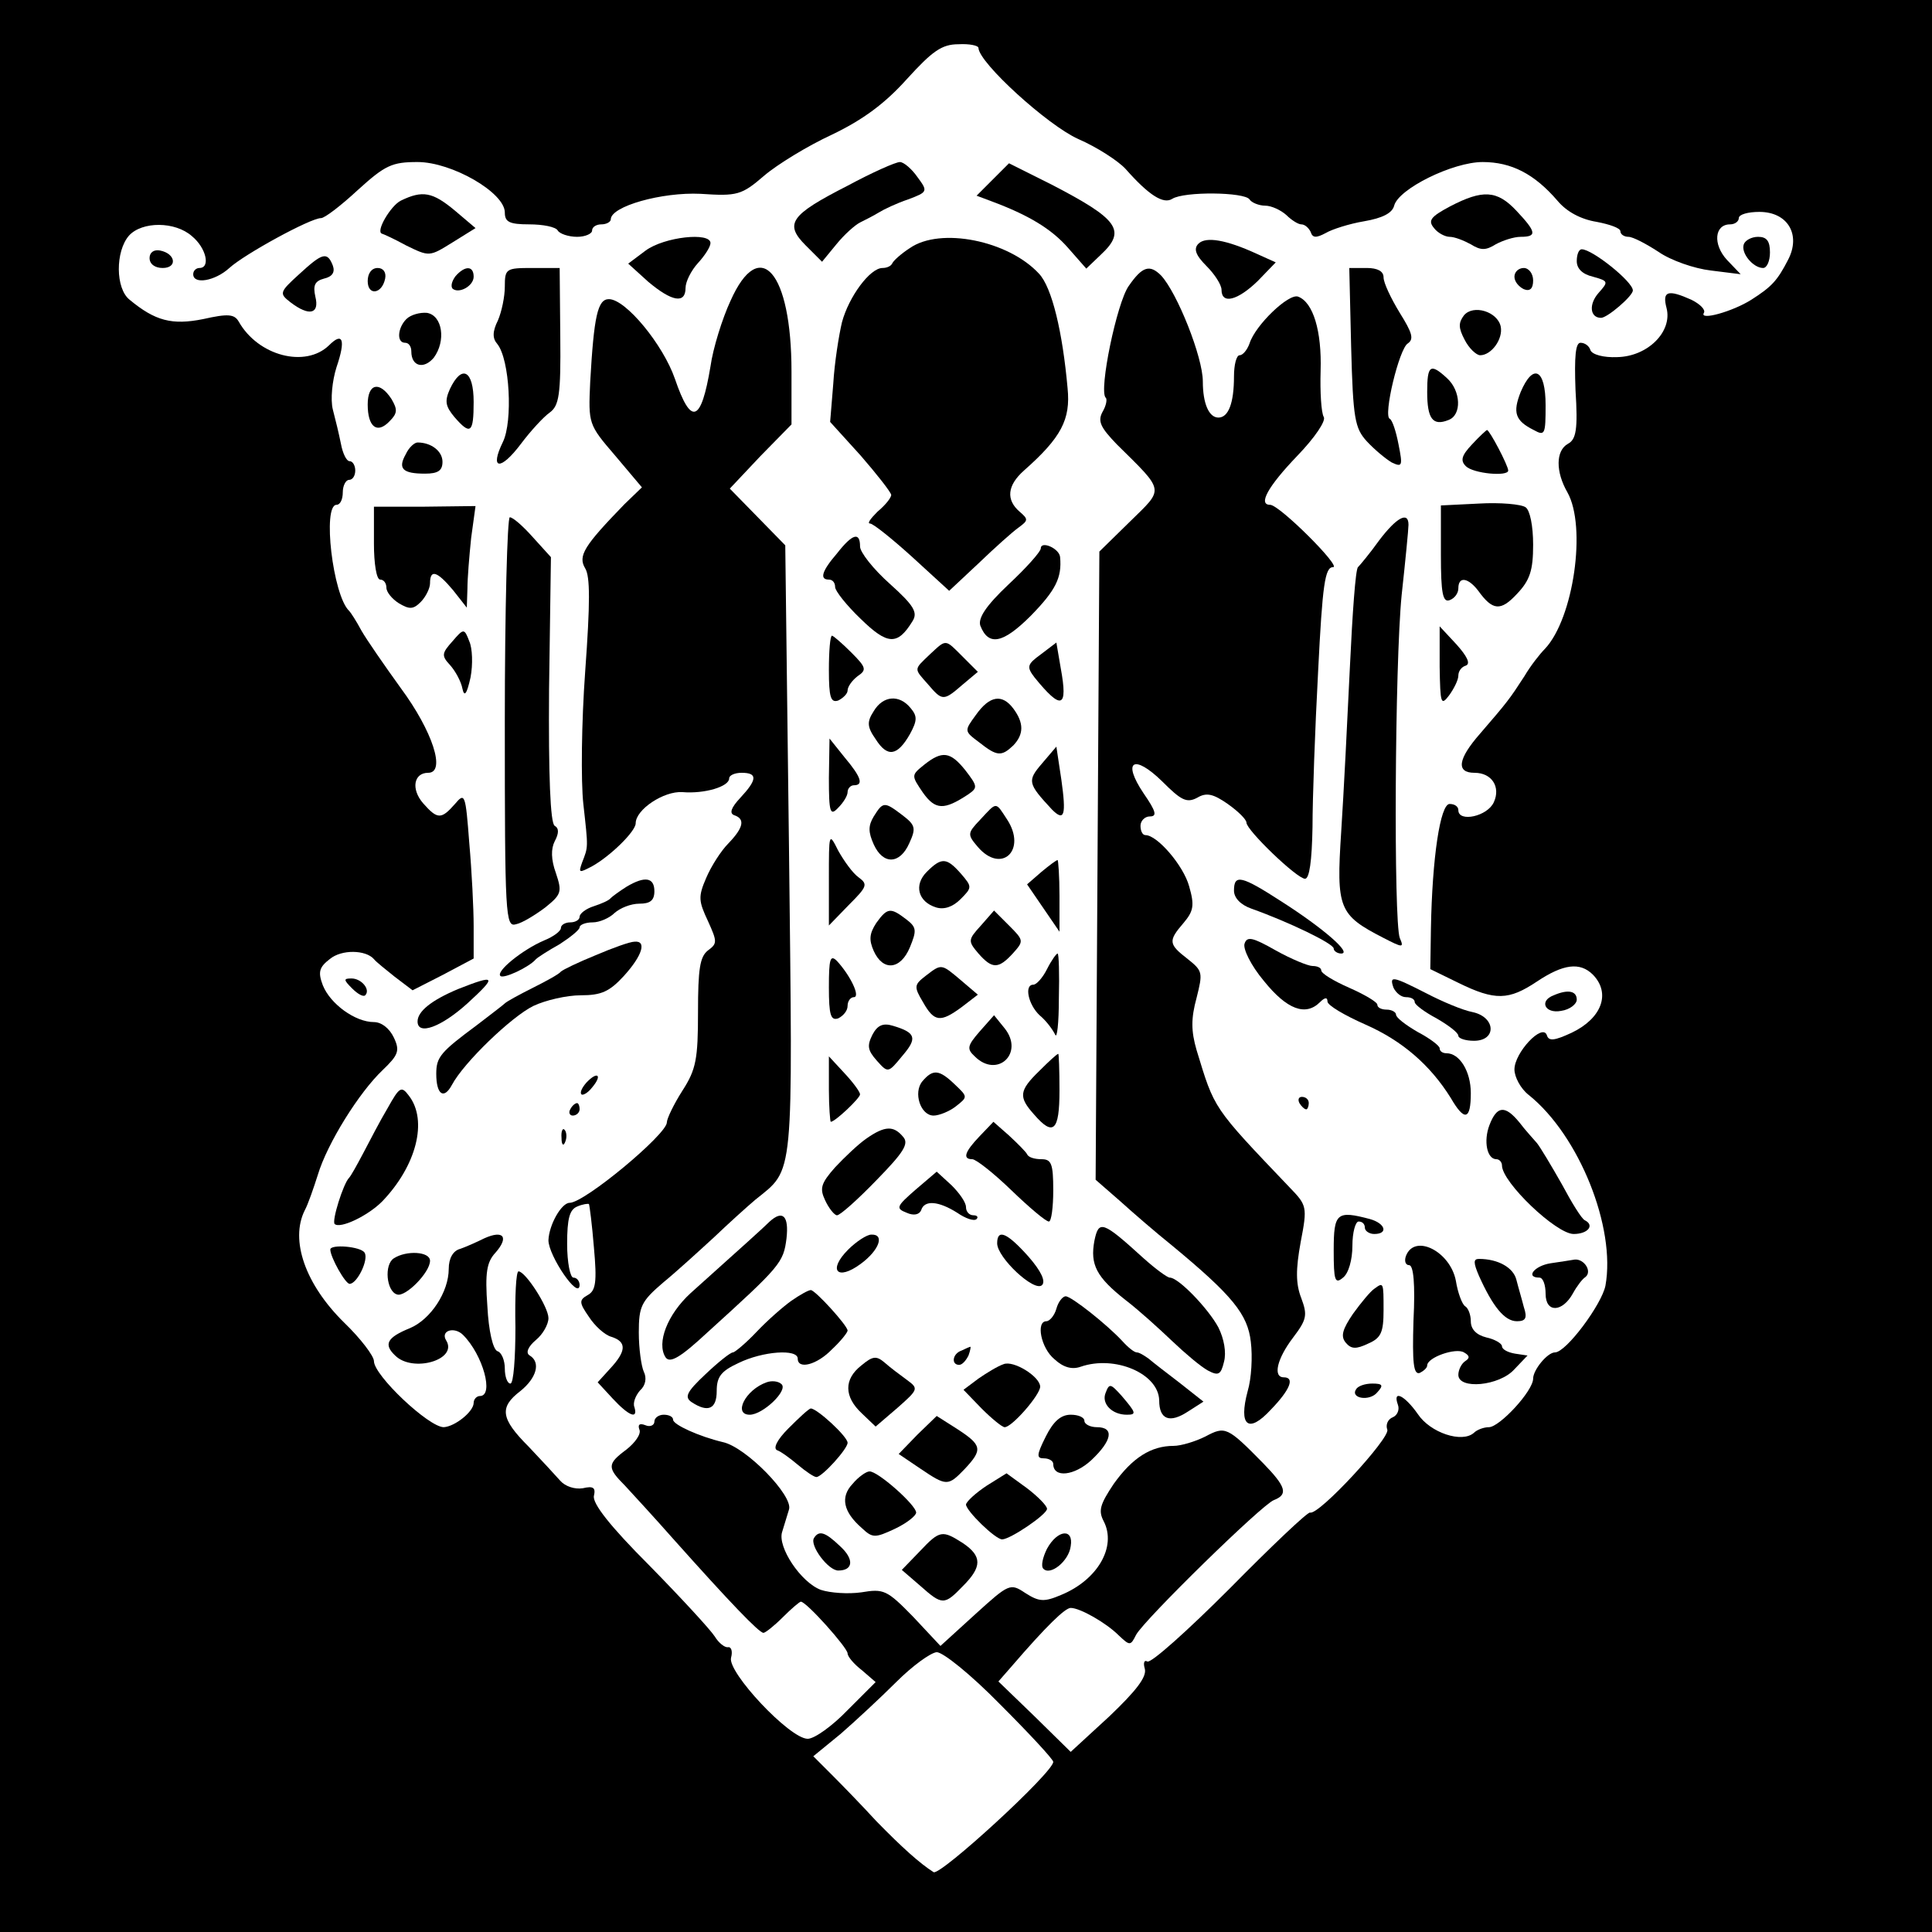<?xml version="1.0" standalone="no"?>
<!DOCTYPE svg PUBLIC "-//W3C//DTD SVG 20010904//EN"
 "http://www.w3.org/TR/2001/REC-SVG-20010904/DTD/svg10.dtd">
<svg version="1.0" xmlns="http://www.w3.org/2000/svg"
 width="310pt" height="310pt" viewBox="0 0 310 310"
 preserveAspectRatio="xMidYMid meet">
<g transform="translate(0,310) scale(0.1,-0.1)"
fill="#000000" stroke="none">
<path d="M0 1550 l0 -1550 1550 0 1550 0 0 1550 0 1550 -1550 0 -1550 0 0
-1550z m1570 1473 c1 -24 111 -124 160 -146 30 -13 64 -35 76 -48 38 -43 61
-57 75 -48 19 12 116 11 124 -1 3 -5 15 -10 25 -10 10 0 25 -7 34 -15 8 -8 19
-15 24 -15 6 0 12 -6 15 -12 3 -10 9 -10 24 -2 10 6 38 15 62 19 29 5 45 13
48 25 7 27 94 70 142 70 46 0 83 -19 120 -62 15 -18 38 -30 63 -34 21 -4 38
-10 38 -15 0 -5 6 -9 13 -9 7 0 28 -11 48 -24 20 -14 58 -27 84 -30 l48 -6
-22 23 c-23 25 -20 57 5 57 8 0 14 5 14 10 0 6 15 10 33 10 46 0 67 -37 46
-77 -17 -33 -26 -43 -59 -64 -30 -19 -84 -34 -76 -21 3 5 -6 14 -20 21 -38 17
-47 14 -40 -13 10 -38 -30 -78 -79 -79 -22 -1 -40 4 -43 11 -2 7 -9 12 -16 12
-8 0 -10 -22 -8 -76 4 -63 1 -79 -12 -86 -20 -11 -20 -45 -1 -78 31 -55 10
-202 -36 -251 -8 -8 -23 -27 -33 -44 -24 -37 -27 -41 -71 -92 -36 -41 -39 -63
-9 -63 28 0 42 -23 31 -47 -10 -23 -57 -33 -57 -13 0 6 -6 10 -14 10 -15 0
-28 -86 -30 -200 l-1 -65 45 -22 c59 -29 81 -28 126 2 42 28 69 32 90 11 29
-30 14 -70 -34 -93 -28 -13 -37 -14 -40 -4 -7 20 -52 -28 -52 -55 0 -12 10
-31 23 -41 81 -65 140 -213 123 -306 -6 -30 -63 -107 -81 -107 -12 0 -35 -28
-35 -42 0 -20 -54 -78 -71 -78 -8 0 -19 -4 -24 -9 -19 -17 -70 0 -90 30 -21
30 -41 40 -32 15 3 -8 -1 -17 -8 -20 -8 -3 -12 -12 -9 -20 5 -13 -110 -138
-124 -133 -4 1 -62 -54 -129 -122 -67 -67 -126 -120 -132 -117 -5 3 -7 -2 -4
-12 3 -13 -14 -35 -57 -76 l-62 -57 -58 57 -58 56 21 24 c56 65 86 94 95 94
15 0 57 -24 77 -44 18 -17 19 -17 28 1 14 25 202 209 221 216 23 9 20 21 -17
59 -58 59 -61 60 -93 43 -16 -8 -39 -15 -51 -15 -36 0 -66 -19 -96 -61 -22
-33 -25 -43 -16 -60 21 -41 -10 -94 -68 -118 -28 -12 -36 -11 -58 3 -24 16
-26 15 -80 -34 l-56 -51 -44 47 c-42 43 -47 45 -83 39 -21 -3 -50 -1 -65 4
-32 12 -70 69 -62 93 3 10 8 26 11 36 7 22 -69 100 -106 108 -38 9 -80 28 -80
36 0 5 -7 8 -15 8 -8 0 -15 -5 -15 -11 0 -6 -7 -9 -14 -6 -10 4 -13 1 -10 -7
3 -7 -7 -21 -21 -32 -31 -23 -31 -29 -2 -58 12 -13 47 -51 77 -85 91 -102 138
-151 145 -151 3 0 17 11 31 25 14 14 27 25 29 25 9 0 75 -74 75 -83 0 -5 10
-17 23 -27 l22 -19 -45 -45 c-24 -25 -53 -46 -64 -46 -29 0 -129 107 -123 130
3 11 0 18 -5 17 -5 -1 -15 7 -21 17 -7 11 -54 62 -105 114 -63 63 -92 100 -89
112 3 13 -1 16 -18 12 -13 -2 -28 3 -36 12 -8 9 -31 34 -51 55 -45 45 -47 63
-13 89 26 21 33 46 15 57 -7 4 -3 14 10 25 11 9 20 25 20 35 0 18 -37 75 -48
75 -4 0 -6 -40 -5 -90 0 -49 -3 -90 -8 -90 -5 0 -9 11 -9 24 0 13 -5 26 -12
28 -7 3 -14 32 -16 72 -4 54 -1 71 13 86 22 25 13 37 -18 23 -12 -6 -30 -14
-39 -17 -11 -3 -18 -15 -18 -32 0 -37 -29 -81 -62 -95 -37 -15 -43 -26 -24
-44 28 -28 101 -7 82 24 -10 16 13 23 27 9 32 -32 50 -98 27 -98 -5 0 -10 -5
-10 -11 0 -14 -30 -38 -48 -39 -24 0 -112 83 -112 106 0 8 -21 36 -48 62 -62
61 -87 132 -63 180 5 9 14 35 21 57 15 50 66 132 104 168 25 24 28 31 18 52
-7 15 -20 25 -32 25 -30 0 -70 29 -82 59 -8 21 -6 29 11 42 19 16 58 15 71 0
3 -4 18 -16 33 -28 l29 -22 49 25 49 26 0 52 c0 28 -3 88 -7 133 -6 79 -7 82
-23 63 -22 -25 -28 -25 -51 1 -20 23 -15 49 8 49 29 0 7 67 -44 136 -26 36
-55 78 -63 92 -8 15 -17 29 -20 32 -26 25 -43 170 -20 170 6 0 10 9 10 20 0
11 5 20 10 20 6 0 10 7 10 15 0 8 -4 15 -9 15 -5 0 -11 12 -14 28 -3 15 -9 40
-13 55 -4 16 -1 46 6 68 15 44 10 57 -12 35 -38 -37 -114 -17 -145 38 -7 12
-17 13 -57 4 -50 -10 -77 -3 -118 31 -23 18 -23 78 -1 103 21 23 74 23 101 -1
23 -19 30 -51 12 -51 -5 0 -10 -4 -10 -10 0 -17 35 -11 58 10 24 22 130 80
147 80 6 0 32 20 59 45 44 40 55 45 96 45 55 0 140 -49 140 -81 0 -15 7 -19
39 -19 22 0 43 -4 46 -10 3 -5 17 -10 31 -10 13 0 24 5 24 10 0 6 7 10 15 10
8 0 15 4 15 8 0 21 82 44 144 41 59 -4 66 -2 102 29 21 18 70 48 109 66 50 24
85 50 120 89 41 45 56 56 83 56 17 1 32 -2 32 -6z m35 -2658 c47 -47 85 -88
85 -92 0 -17 -181 -183 -192 -177 -22 14 -50 39 -92 82 -22 24 -54 57 -71 74
l-30 30 44 36 c23 20 64 58 89 83 26 26 55 47 65 48 10 0 54 -35 102 -84z"/>
<path d="M1360 2802 c-92 -47 -102 -61 -67 -96 l26 -26 23 28 c13 16 30 31 38
35 8 4 22 11 30 16 8 5 29 15 47 21 32 12 32 13 15 36 -9 13 -22 24 -28 24 -7
0 -45 -17 -84 -38z"/>
<path d="M1593 2812 l-26 -26 24 -9 c59 -22 96 -44 123 -75 l29 -33 23 22 c42
39 29 57 -79 113 l-68 34 -26 -26z"/>
<path d="M643 2778 c-16 -8 -41 -50 -30 -53 1 0 19 -8 39 -19 37 -18 37 -18
74 5 l37 23 -33 28 c-36 30 -52 33 -87 16z"/>
<path d="M2327 2769 c-32 -17 -36 -23 -26 -35 6 -8 18 -14 25 -14 8 0 23 -6
34 -12 16 -10 24 -10 40 0 11 6 29 12 40 12 27 0 25 8 -7 42 -31 33 -54 34
-106 7z"/>
<path d="M1036 2698 l-28 -21 32 -29 c38 -32 60 -36 60 -10 0 10 9 28 20 40
11 12 20 26 20 32 0 18 -74 10 -104 -12z"/>
<path d="M1460 2702 c-14 -9 -26 -20 -28 -24 -2 -5 -9 -8 -16 -8 -20 0 -54
-46 -65 -87 -5 -21 -12 -65 -14 -99 l-5 -61 49 -54 c26 -30 48 -58 49 -63 0
-5 -10 -17 -22 -27 -11 -11 -17 -19 -12 -19 5 0 36 -25 68 -54 l59 -54 47 44
c26 25 55 51 65 58 15 11 15 13 1 25 -22 19 -20 42 7 66 60 53 75 82 70 132
-8 90 -25 162 -46 184 -49 53 -158 75 -207 41z"/>
<path d="M1923 2709 c-8 -8 -5 -18 13 -36 13 -13 24 -30 24 -38 0 -24 26 -17
58 14 l29 30 -31 14 c-48 22 -81 28 -93 16z"/>
<path d="M2798 2708 c-5 -14 15 -38 31 -38 6 0 11 11 11 25 0 18 -5 25 -19 25
-11 0 -21 -6 -23 -12z"/>
<path d="M240 2686 c0 -10 9 -16 21 -16 24 0 21 23 -4 28 -10 2 -17 -3 -17
-12z"/>
<path d="M2530 2681 c0 -12 9 -21 26 -25 25 -7 25 -8 9 -26 -16 -18 -14 -40 4
-40 10 0 51 35 51 44 0 14 -65 66 -82 66 -5 0 -8 -9 -8 -19z"/>
<path d="M480 2660 c-32 -29 -32 -31 -14 -45 30 -23 47 -19 40 9 -4 18 -1 25
14 29 13 3 18 10 14 21 -9 23 -17 20 -54 -14z"/>
<path d="M590 2649 c0 -24 23 -21 28 4 2 10 -3 17 -12 17 -10 0 -16 -9 -16
-21z"/>
<path d="M731 2657 c-6 -8 -8 -16 -5 -20 10 -9 34 4 34 19 0 18 -14 18 -29 1z"/>
<path d="M810 2640 c0 -16 -5 -40 -11 -54 -9 -18 -9 -29 -1 -38 20 -25 25
-124 9 -157 -22 -45 -4 -47 29 -3 15 20 36 43 46 50 15 11 18 28 17 122 l-1
110 -44 0 c-42 0 -44 -1 -44 -30z"/>
<path d="M1172 2617 c-13 -28 -28 -76 -32 -105 -15 -90 -31 -96 -57 -20 -19
55 -79 128 -106 128 -18 0 -24 -27 -30 -133 -3 -67 -3 -68 40 -118 l43 -51
-28 -27 c-65 -67 -75 -83 -63 -103 8 -13 8 -55 0 -165 -6 -82 -7 -177 -3 -213
8 -72 8 -68 -2 -94 -6 -17 -5 -17 16 -6 29 16 70 56 70 69 0 22 45 52 75 50
36 -3 75 9 75 22 0 5 9 9 20 9 26 0 25 -11 -2 -40 -15 -16 -18 -25 -10 -28 18
-6 15 -20 -9 -45 -12 -12 -28 -37 -36 -56 -13 -30 -12 -37 3 -69 15 -33 15
-36 0 -47 -13 -10 -16 -30 -16 -99 0 -75 -3 -92 -25 -126 -14 -22 -25 -45 -25
-51 0 -19 -132 -129 -156 -129 -13 0 -33 -35 -34 -60 0 -25 49 -97 50 -72 0 6
-4 12 -10 12 -5 0 -10 24 -10 54 0 41 4 55 16 60 9 4 18 5 19 4 1 -2 5 -33 8
-70 5 -55 3 -69 -10 -76 -14 -8 -14 -12 2 -35 9 -14 25 -29 36 -32 25 -8 24
-23 -2 -51 l-20 -22 24 -26 c26 -28 41 -34 35 -14 -3 7 2 19 9 27 9 8 11 20 6
30 -4 9 -8 37 -8 63 0 42 4 50 39 80 22 18 58 51 82 73 23 22 53 49 66 60 63
51 60 26 54 562 l-6 488 -45 46 -44 45 49 52 50 51 0 85 c0 160 -51 219 -98
113z"/>
<path d="M1811 2641 c-19 -27 -48 -167 -37 -179 3 -2 1 -13 -5 -23 -8 -15 -3
-25 23 -52 78 -77 76 -70 21 -124 l-49 -48 -3 -504 -3 -504 39 -34 c21 -19 58
-51 83 -71 98 -81 122 -111 127 -155 3 -24 1 -59 -5 -79 -15 -56 1 -69 37 -30
31 32 39 52 21 52 -18 0 -11 30 15 64 22 29 23 36 13 63 -9 23 -9 46 -1 90 11
57 10 59 -18 88 -124 130 -120 125 -149 220 -9 31 -9 51 0 84 10 40 10 43 -14
62 -31 24 -32 29 -7 58 16 19 18 28 9 59 -9 33 -51 82 -70 82 -5 0 -8 7 -8 15
0 8 7 15 15 15 12 0 10 8 -10 37 -35 52 -16 64 30 19 30 -30 39 -35 56 -26 15
9 26 6 49 -10 17 -12 30 -25 30 -30 0 -12 81 -90 94 -90 7 0 11 28 12 83 0 45
4 157 9 250 7 140 11 167 24 167 14 0 -86 100 -101 100 -20 0 -3 30 43 78 29
30 47 57 43 63 -4 7 -6 40 -5 74 2 64 -12 110 -36 119 -15 6 -69 -46 -78 -75
-4 -11 -11 -19 -16 -19 -5 0 -9 -15 -9 -34 0 -43 -9 -66 -25 -66 -15 0 -25 22
-25 58 0 39 -41 142 -67 170 -18 18 -30 15 -52 -17z"/>
<path d="M2168 2543 c3 -115 6 -130 25 -151 12 -13 30 -28 40 -34 17 -8 18 -6
11 29 -4 21 -10 39 -14 41 -11 4 15 113 29 121 10 7 7 17 -13 49 -14 23 -26
48 -26 57 0 10 -10 15 -27 15 l-28 0 3 -127z"/>
<path d="M2430 2656 c0 -8 7 -16 15 -20 10 -4 15 1 15 14 0 11 -7 20 -15 20
-8 0 -15 -6 -15 -14z"/>
<path d="M2349 2594 c-9 -12 -9 -20 1 -39 7 -14 19 -25 25 -25 18 0 37 26 33
46 -5 24 -44 36 -59 18z"/>
<path d="M652 2588 c-14 -14 -16 -38 -2 -38 6 0 10 -6 10 -14 0 -24 20 -29 36
-10 20 27 14 68 -11 72 -11 1 -26 -3 -33 -10z"/>
<path d="M2290 2471 c0 -43 9 -55 34 -45 22 8 20 47 -2 67 -27 25 -32 21 -32
-22z"/>
<path d="M722 2476 c-9 -20 -7 -28 7 -45 26 -30 31 -26 31 24 0 51 -19 61 -38
21z"/>
<path d="M2440 2471 c-13 -33 -9 -46 21 -61 18 -10 19 -7 19 40 0 58 -20 68
-40 21z"/>
<path d="M590 2451 c0 -36 15 -48 35 -27 13 13 13 19 3 36 -19 29 -38 25 -38
-9z"/>
<path d="M2362 2387 c-17 -18 -19 -26 -10 -35 12 -12 68 -17 68 -7 0 8 -30 65
-34 65 -1 0 -12 -10 -24 -23z"/>
<path d="M651 2371 c-13 -23 -5 -31 31 -31 21 0 28 5 28 19 0 17 -18 31 -40
31 -5 0 -14 -8 -19 -19z"/>
<path d="M2373 2292 l-61 -3 0 -79 c0 -62 3 -77 14 -73 8 3 14 11 14 19 0 20
16 17 32 -4 23 -32 36 -33 62 -5 21 22 26 38 26 79 0 30 -5 55 -12 60 -7 5
-41 8 -75 6z"/>
<path d="M600 2228 c0 -32 4 -58 10 -58 6 0 10 -6 10 -13 0 -7 9 -18 20 -25
17 -10 23 -10 35 2 8 8 15 22 15 30 0 23 11 20 37 -11 l22 -28 1 30 c0 17 3
53 6 82 l7 51 -82 -1 -81 0 0 -59z"/>
<path d="M810 1941 c0 -312 1 -329 18 -324 10 2 31 15 47 27 26 21 27 25 17
55 -8 22 -8 39 -2 51 7 13 7 21 0 25 -7 4 -10 81 -9 219 l3 212 -29 32 c-16
18 -32 32 -37 32 -4 0 -8 -148 -8 -329z"/>
<path d="M2213 2233 c-15 -21 -31 -40 -34 -43 -4 -3 -9 -75 -13 -160 -4 -85
-10 -204 -14 -265 -8 -123 -4 -133 68 -170 31 -16 33 -16 26 0 -10 27 -8 439
3 550 6 55 11 106 11 113 0 22 -19 12 -47 -25z"/>
<path d="M1343 2212 c-25 -29 -28 -42 -13 -42 6 0 10 -5 10 -12 0 -6 18 -29
41 -51 43 -42 59 -43 83 -4 9 14 3 25 -36 60 -27 24 -48 51 -48 60 0 24 -12
21 -37 -11z"/>
<path d="M1670 2220 c0 -5 -23 -31 -52 -58 -36 -34 -49 -54 -45 -66 13 -33 36
-29 81 16 40 41 50 61 47 94 -1 14 -31 27 -31 14z"/>
<path d="M726 2071 c-17 -19 -18 -23 -4 -38 9 -10 18 -27 20 -38 3 -14 7 -9
13 18 4 21 3 47 -2 58 -8 21 -9 21 -27 0z"/>
<path d="M2310 2030 c1 -59 2 -63 15 -46 8 11 15 25 15 32 0 7 5 14 12 16 8 3
2 15 -15 34 l-27 29 0 -65z"/>
<path d="M1330 2025 c0 -44 3 -53 15 -49 8 4 15 11 15 16 0 6 7 16 16 23 15
10 14 14 -10 38 -15 15 -29 27 -31 27 -3 0 -5 -25 -5 -55z"/>
<path d="M1492 2050 c-26 -25 -26 -22 -3 -48 23 -27 25 -27 55 -1 l25 21 -24
24 c-29 29 -26 29 -53 4z"/>
<path d="M1670 2050 c-22 -16 -23 -20 -10 -37 43 -53 54 -50 42 15 l-7 41 -25
-19z"/>
<path d="M1402 1959 c-11 -17 -11 -25 3 -45 19 -30 35 -27 55 8 12 22 12 29 1
42 -18 22 -44 20 -59 -5z"/>
<path d="M1566 1953 c-19 -26 -19 -26 5 -44 29 -23 36 -23 55 -5 17 18 17 36
0 59 -18 24 -38 21 -60 -10z"/>
<path d="M1330 1852 c0 -56 2 -62 15 -48 8 8 15 19 15 25 0 6 5 11 10 11 16 0
12 13 -15 45 l-24 30 -1 -63z"/>
<path d="M1672 1875 c-24 -28 -23 -32 16 -74 20 -20 23 -9 15 48 l-8 53 -23
-27z"/>
<path d="M1483 1873 c-21 -17 -21 -17 -2 -45 20 -28 34 -28 72 -3 16 11 16 13
-4 39 -24 30 -37 32 -66 9z"/>
<path d="M1402 1790 c-9 -15 -9 -25 0 -45 15 -33 42 -32 57 2 11 24 10 29 -11
45 -29 22 -31 22 -46 -2z"/>
<path d="M1573 1785 c-21 -22 -21 -24 -4 -44 38 -44 79 -5 47 44 -19 29 -16
29 -43 0z"/>
<path d="M1330 1690 l0 -75 32 33 c29 29 31 33 16 44 -10 7 -24 27 -33 43 -15
30 -15 29 -15 -45z"/>
<path d="M1487 1701 c-21 -21 -14 -48 15 -57 13 -4 27 1 39 13 19 19 19 20 1
41 -23 26 -31 27 -55 3z"/>
<path d="M1671 1701 l-23 -20 26 -38 26 -38 0 58 c0 31 -2 57 -3 57 -2 0 -14
-9 -26 -19z"/>
<path d="M1005 1677 c-11 -7 -22 -15 -25 -18 -3 -4 -15 -9 -27 -13 -13 -4 -23
-12 -23 -17 0 -5 -7 -9 -15 -9 -8 0 -15 -4 -15 -9 0 -5 -12 -14 -27 -20 -35
-15 -78 -50 -70 -57 5 -5 46 14 57 27 3 3 20 14 38 24 17 11 32 23 32 27 0 4
9 8 21 8 11 0 27 7 35 15 9 8 26 15 40 15 17 0 24 5 24 20 0 22 -15 25 -45 7z"/>
<path d="M1980 1671 c0 -12 11 -23 28 -29 59 -21 132 -56 132 -64 0 -4 6 -8
12 -8 18 0 -28 40 -95 83 -65 42 -77 45 -77 18z"/>
<path d="M1406 1619 c-11 -17 -12 -27 -4 -45 15 -33 43 -30 58 6 11 27 11 32
-6 45 -25 19 -30 19 -48 -6z"/>
<path d="M1574 1615 c-21 -23 -21 -25 -4 -45 22 -25 32 -25 55 0 18 20 18 21
-6 45 l-24 24 -21 -24z"/>
<path d="M1997 1586 c-3 -8 10 -35 31 -60 37 -46 67 -57 90 -34 8 8 12 8 12 1
0 -6 27 -22 61 -37 59 -26 104 -65 137 -118 22 -38 32 -35 32 8 0 35 -18 64
-39 64 -6 0 -11 3 -11 8 0 4 -16 16 -35 26 -19 11 -35 23 -35 28 0 4 -7 8 -15
8 -8 0 -15 3 -15 8 0 4 -20 16 -45 27 -25 11 -45 23 -45 28 0 4 -6 7 -14 7 -7
0 -34 11 -59 25 -37 21 -46 23 -50 11z"/>
<path d="M955 1567 c-27 -11 -52 -23 -55 -26 -3 -4 -23 -15 -45 -26 -22 -11
-42 -22 -45 -25 -3 -3 -23 -18 -45 -35 -58 -43 -65 -51 -65 -78 0 -33 12 -42
25 -18 19 36 96 110 131 127 19 9 53 17 76 17 33 0 46 6 69 31 30 33 37 57 17
55 -7 0 -35 -10 -63 -22z"/>
<path d="M1330 1516 c0 -45 3 -54 15 -50 8 4 15 12 15 20 0 8 5 14 10 14 11 0
-5 34 -27 58 -11 11 -13 3 -13 -42z"/>
<path d="M1680 1545 c-7 -14 -17 -25 -22 -25 -15 0 -8 -32 10 -49 11 -9 21
-23 25 -31 3 -8 6 18 6 58 1 39 0 72 -2 72 -2 0 -10 -11 -17 -25z"/>
<path d="M1485 1534 c-18 -14 -19 -17 -4 -42 18 -32 28 -33 62 -8 l26 20 -27
23 c-32 27 -31 27 -57 7z"/>
<path d="M565 1514 c9 -9 18 -14 21 -11 9 9 -6 27 -22 27 -13 0 -13 -2 1 -16z"/>
<path d="M735 1513 c-43 -18 -65 -36 -65 -52 0 -23 38 -9 80 29 48 44 46 47
-15 23z"/>
<path d="M2236 1515 c4 -8 12 -15 20 -15 8 0 14 -3 14 -8 0 -4 16 -16 35 -26
19 -11 35 -23 35 -28 0 -4 11 -8 25 -8 37 0 35 38 -2 46 -16 3 -49 17 -74 30
-55 28 -60 29 -53 9z"/>
<path d="M2493 1503 c-24 -9 -14 -30 12 -25 14 2 25 11 25 18 0 14 -14 17 -37
7z"/>
<path d="M1572 1445 c-20 -23 -21 -28 -8 -40 36 -36 80 5 48 45 l-17 21 -23
-26z"/>
<path d="M1400 1440 c-9 -18 -8 -25 7 -42 18 -20 18 -20 41 8 24 28 22 37 -15
48 -16 5 -25 1 -33 -14z"/>
<path d="M1668 1382 c-33 -32 -34 -42 -9 -70 31 -36 41 -27 41 38 0 33 -1 60
-2 59 -2 0 -15 -12 -30 -27z"/>
<path d="M1330 1352 c0 -28 2 -52 3 -52 7 0 47 38 47 44 0 4 -11 19 -25 34
l-25 27 0 -53z"/>
<path d="M941 1363 c-7 -8 -11 -16 -8 -19 2 -2 10 2 17 11 17 20 9 27 -9 8z"/>
<path d="M1480 1365 c-15 -18 -3 -55 18 -55 9 0 26 7 36 15 19 15 19 15 -2 35
-25 24 -35 25 -52 5z"/>
<path d="M622 1322 c-12 -20 -29 -53 -39 -72 -10 -19 -20 -37 -23 -40 -9 -9
-28 -69 -23 -74 9 -8 53 13 76 36 55 57 74 130 43 170 -12 16 -15 14 -34 -20z"/>
<path d="M2085 1330 c3 -5 8 -10 11 -10 2 0 4 5 4 10 0 6 -5 10 -11 10 -5 0
-7 -4 -4 -10z"/>
<path d="M915 1320 c-3 -5 -1 -10 4 -10 6 0 11 5 11 10 0 6 -2 10 -4 10 -3 0
-8 -4 -11 -10z"/>
<path d="M2390 1295 c-10 -26 -4 -55 11 -55 5 0 9 -5 9 -10 0 -27 87 -110 115
-110 23 0 34 14 18 22 -5 2 -21 28 -37 58 -17 30 -35 60 -40 66 -6 7 -19 21
-28 33 -23 28 -36 27 -48 -4z"/>
<path d="M1572 1277 c-24 -25 -28 -37 -12 -37 6 0 34 -22 63 -50 28 -27 55
-50 60 -50 4 0 7 23 7 50 0 43 -3 50 -19 50 -11 0 -21 3 -23 8 -2 4 -15 17
-29 30 l-25 22 -22 -23z"/>
<path d="M901 1274 c0 -11 3 -14 6 -6 3 7 2 16 -1 19 -3 4 -6 -2 -5 -13z"/>
<path d="M1390 1273 c-13 -9 -35 -30 -50 -46 -23 -26 -25 -34 -16 -53 6 -13
15 -24 19 -24 5 0 33 25 63 56 44 45 53 59 43 70 -15 18 -29 18 -59 -3z"/>
<path d="M1469 1191 c-31 -27 -32 -30 -14 -37 11 -5 20 -3 23 4 5 17 28 15 58
-4 13 -9 27 -14 31 -10 3 3 1 6 -5 6 -7 0 -12 6 -12 13 0 8 -11 23 -23 35
l-24 22 -34 -29z"/>
<path d="M1235 1140 c-9 -9 -40 -37 -127 -115 -37 -34 -55 -80 -40 -103 7 -10
24 0 67 40 118 107 122 112 127 151 4 36 -6 46 -27 27z"/>
<path d="M2140 1094 c0 -49 2 -55 15 -44 9 7 15 29 15 51 0 22 5 39 10 39 6 0
10 -4 10 -10 0 -5 7 -10 15 -10 23 0 18 17 -7 24 -53 14 -58 10 -58 -50z"/>
<path d="M1756 1109 c-7 -38 3 -58 50 -95 21 -16 54 -46 75 -66 21 -20 46 -41
57 -47 17 -9 21 -7 26 14 4 15 0 37 -9 55 -16 30 -64 80 -78 80 -4 0 -23 14
-42 31 -66 60 -72 62 -79 28z"/>
<path d="M1361 1095 c-33 -33 -18 -51 20 -23 30 22 39 48 17 47 -7 0 -24 -11
-37 -24z"/>
<path d="M1600 1105 c0 -23 60 -79 72 -67 6 6 -1 22 -22 46 -34 38 -50 45 -50
21z"/>
<path d="M530 1095 c0 -12 24 -55 31 -55 12 0 31 39 24 50 -6 10 -55 14 -55 5z"/>
<path d="M2256 1085 c-3 -8 -1 -15 5 -15 7 0 10 -30 7 -89 -2 -68 0 -87 10
-84 6 3 12 8 12 12 0 13 46 29 59 21 9 -5 10 -9 2 -14 -6 -4 -11 -14 -11 -22
0 -24 66 -18 90 9 l21 22 -20 3 c-12 2 -21 7 -21 12 0 4 -11 11 -25 14 -16 4
-25 13 -25 26 0 10 -4 21 -9 24 -5 3 -12 22 -15 41 -9 47 -66 76 -80 40z"/>
<path d="M632 1081 c-16 -10 -12 -53 5 -58 13 -5 53 35 53 54 0 15 -38 17 -58
4z"/>
<path d="M2373 1053 c22 -49 41 -73 61 -73 14 0 17 5 11 23 -3 12 -9 32 -12
44 -5 19 -29 33 -60 33 -9 0 -9 -6 0 -27z"/>
<path d="M2488 1073 c-26 -4 -41 -23 -18 -23 6 0 10 -12 10 -26 0 -31 27 -30
44 1 6 11 15 23 20 26 11 9 -2 29 -17 28 -7 -1 -24 -4 -39 -6z"/>
<path d="M2205 1032 c-6 -4 -21 -22 -34 -40 -17 -25 -20 -36 -12 -46 9 -11 17
-11 36 -2 21 9 25 18 25 54 0 45 0 45 -15 34z"/>
<path d="M1270 1013 c-14 -10 -39 -32 -56 -50 -17 -18 -35 -33 -38 -33 -4 0
-24 -16 -44 -35 -31 -29 -34 -37 -22 -45 26 -17 40 -11 40 18 0 23 7 32 35 45
39 19 95 23 95 7 0 -18 31 -10 55 15 14 13 25 27 25 30 0 8 -52 65 -59 65 -4
0 -18 -8 -31 -17z"/>
<path d="M1695 1000 c-3 -11 -11 -20 -16 -20 -17 0 -9 -43 13 -61 14 -13 28
-17 42 -12 55 19 125 -11 126 -54 0 -31 17 -37 46 -18 l25 16 -38 30 c-21 16
-43 33 -50 39 -7 5 -15 10 -19 10 -4 0 -14 8 -23 18 -25 27 -82 72 -91 72 -5
0 -12 -9 -15 -20z"/>
<path d="M1543 933 c-15 -5 -17 -23 -4 -23 5 0 11 7 15 15 3 8 4 15 3 14 -1 0
-8 -3 -14 -6z"/>
<path d="M1382 909 c-28 -22 -28 -50 1 -77 l22 -21 35 30 c34 30 34 31 15 45
-11 8 -27 20 -36 28 -13 11 -19 10 -37 -5z"/>
<path d="M1610 911 c-9 -3 -27 -14 -40 -23 l-24 -18 29 -30 c16 -16 33 -30 37
-30 12 0 57 52 57 65 0 16 -43 43 -59 36z"/>
<path d="M1230 882 c-34 -12 -54 -52 -27 -52 21 0 62 39 51 49 -5 5 -16 6 -24
3z"/>
<path d="M1774 865 c-7 -17 10 -35 34 -35 16 0 15 3 -8 30 -18 20 -20 21 -26
5z"/>
<path d="M2176 871 c-10 -15 22 -20 34 -5 10 11 9 14 -8 14 -12 0 -23 -4 -26
-9z"/>
<path d="M1265 808 c-18 -18 -25 -32 -18 -35 6 -2 21 -13 34 -24 12 -10 25
-19 29 -19 9 0 50 45 50 55 0 10 -49 55 -59 55 -3 0 -19 -15 -36 -32z"/>
<path d="M1472 798 l-30 -31 34 -23 c43 -29 45 -29 72 -1 29 31 28 38 -12 64
l-33 21 -31 -30z"/>
<path d="M1678 795 c-15 -30 -15 -35 -3 -35 8 0 15 -4 15 -9 0 -23 34 -19 61
6 34 32 37 53 9 53 -11 0 -20 5 -20 10 0 6 -10 10 -22 10 -16 0 -28 -11 -40
-35z"/>
<path d="M1368 719 c-20 -21 -15 -45 15 -71 17 -16 21 -16 53 -1 19 9 34 21
34 26 0 12 -62 67 -75 66 -5 0 -18 -9 -27 -20z"/>
<path d="M1583 716 c-18 -12 -32 -25 -33 -30 0 -10 47 -56 58 -56 13 0 72 40
72 49 0 5 -15 20 -32 33 l-33 24 -32 -20z"/>
<path d="M1306 632 c-7 -12 23 -52 39 -52 24 0 26 18 3 39 -24 23 -34 26 -42
13z"/>
<path d="M1476 611 l-29 -30 29 -25 c36 -32 39 -32 69 -1 31 31 31 48 0 69
-33 21 -37 21 -69 -13z"/>
<path d="M1680 615 c-7 -14 -10 -28 -6 -32 11 -12 41 12 44 36 5 29 -21 27
-38 -4z"/>
</g>
</svg>
